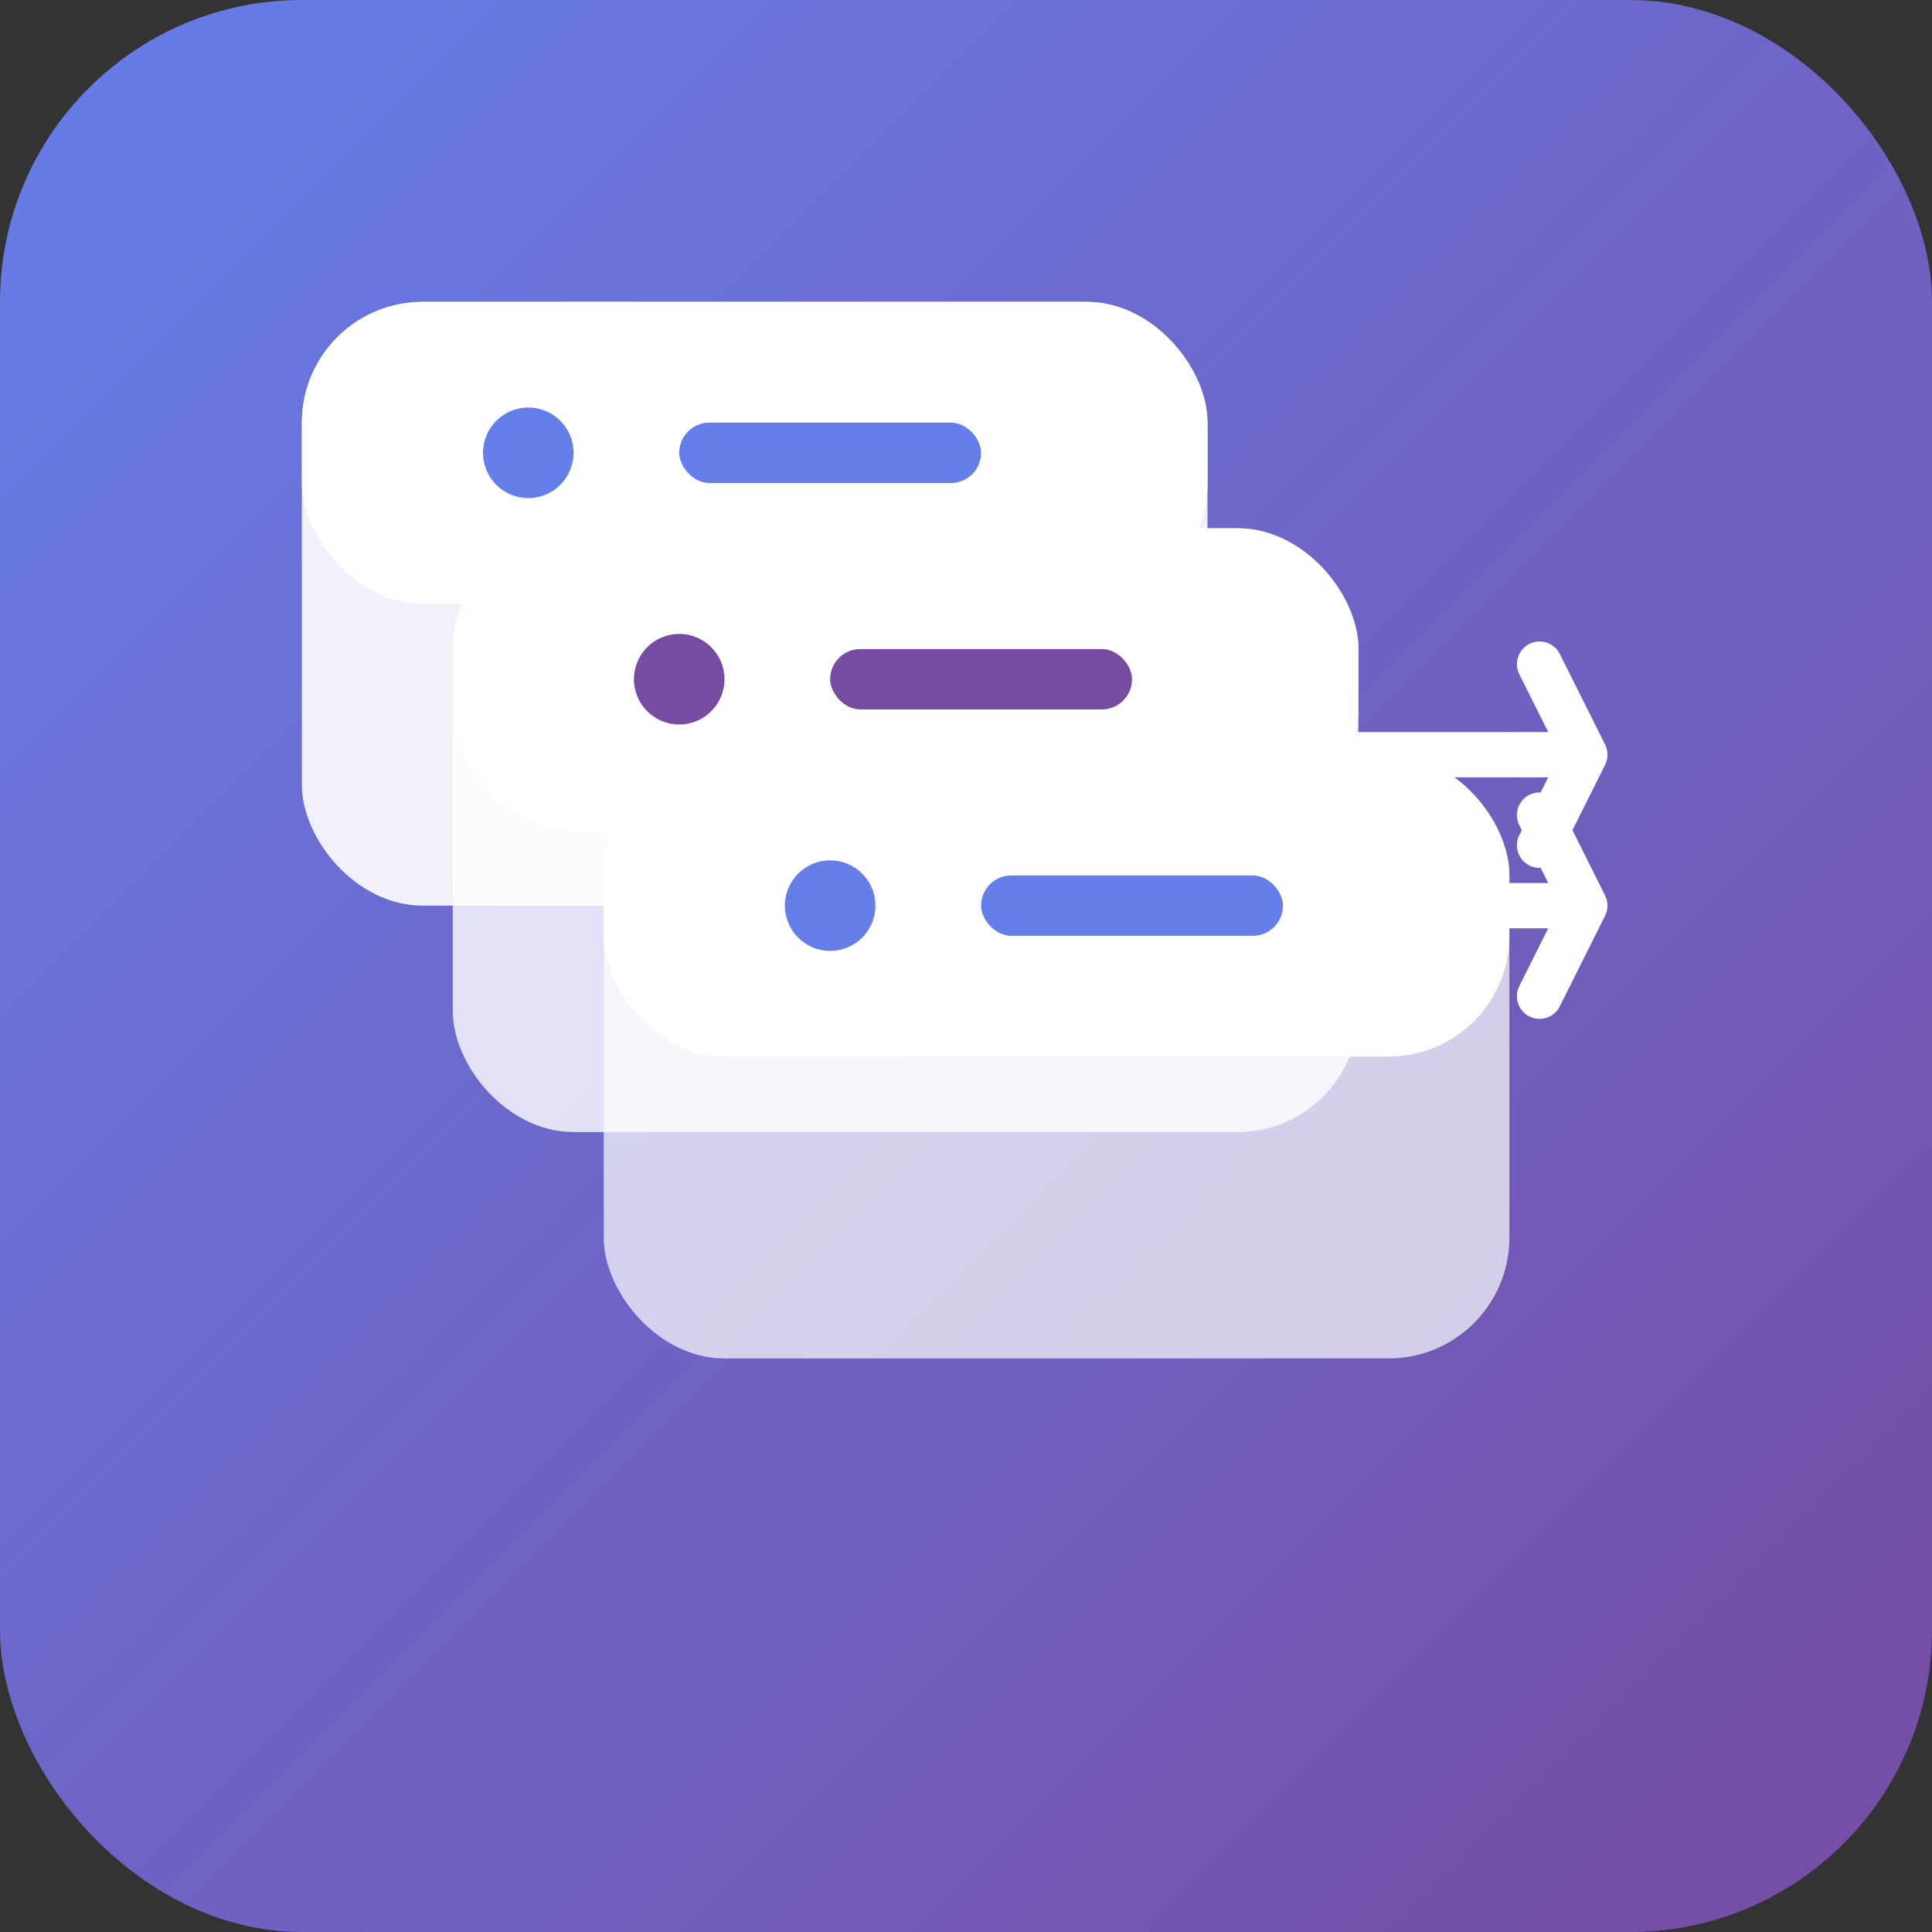 <svg width="128" height="128" viewBox="0 0 128 128" xmlns="http://www.w3.org/2000/svg">
  <rect x="0" y="0" width="128" height="128" fill="#333333" stroke="none"/>
  <defs>
    <linearGradient id="grad1" x1="0%" y1="0%" x2="100%" y2="100%">
      <stop offset="0%" style="stop-color:#667eea;stop-opacity:1" />
      <stop offset="100%" style="stop-color:#764ba2;stop-opacity:1" />
    </linearGradient>
  </defs>
  
  <!-- 背景 -->
  <rect width="128" height="128" rx="20" fill="url(#grad1)"/>
  
  <!-- タブのアイコン -->
  <g transform="translate(20, 20)">
    <!-- タブ1 -->
    <rect x="0" y="0" width="60" height="40" rx="8" fill="white" opacity="0.9"/>
    <rect x="0" y="0" width="60" height="20" rx="8" fill="white"/>
    <circle cx="15" cy="10" r="3" fill="#667eea"/>
    <rect x="25" y="8" width="20" height="4" rx="2" fill="#667eea"/>
    
    <!-- タブ2 -->
    <rect x="10" y="15" width="60" height="40" rx="8" fill="white" opacity="0.8"/>
    <rect x="10" y="15" width="60" height="20" rx="8" fill="white"/>
    <circle cx="25" cy="25" r="3" fill="#764ba2"/>
    <rect x="35" y="23" width="20" height="4" rx="2" fill="#764ba2"/>
    
    <!-- タブ3 -->
    <rect x="20" y="30" width="60" height="40" rx="8" fill="white" opacity="0.7"/>
    <rect x="20" y="30" width="60" height="20" rx="8" fill="white"/>
    <circle cx="35" cy="40" r="3" fill="#667eea"/>
    <rect x="45" y="38" width="20" height="4" rx="2" fill="#667eea"/>
  </g>
  
  <!-- ソート矢印 -->
  <g transform="translate(90, 50)">
    <path d="M0,0 L15,0 L12,-6 M15,0 L12,6" stroke="white" stroke-width="3" fill="none" stroke-linecap="round" stroke-linejoin="round"/>
    <path d="M0,10 L15,10 L12,4 M15,10 L12,16" stroke="white" stroke-width="3" fill="none" stroke-linecap="round" stroke-linejoin="round"/>
  </g>
</svg>
